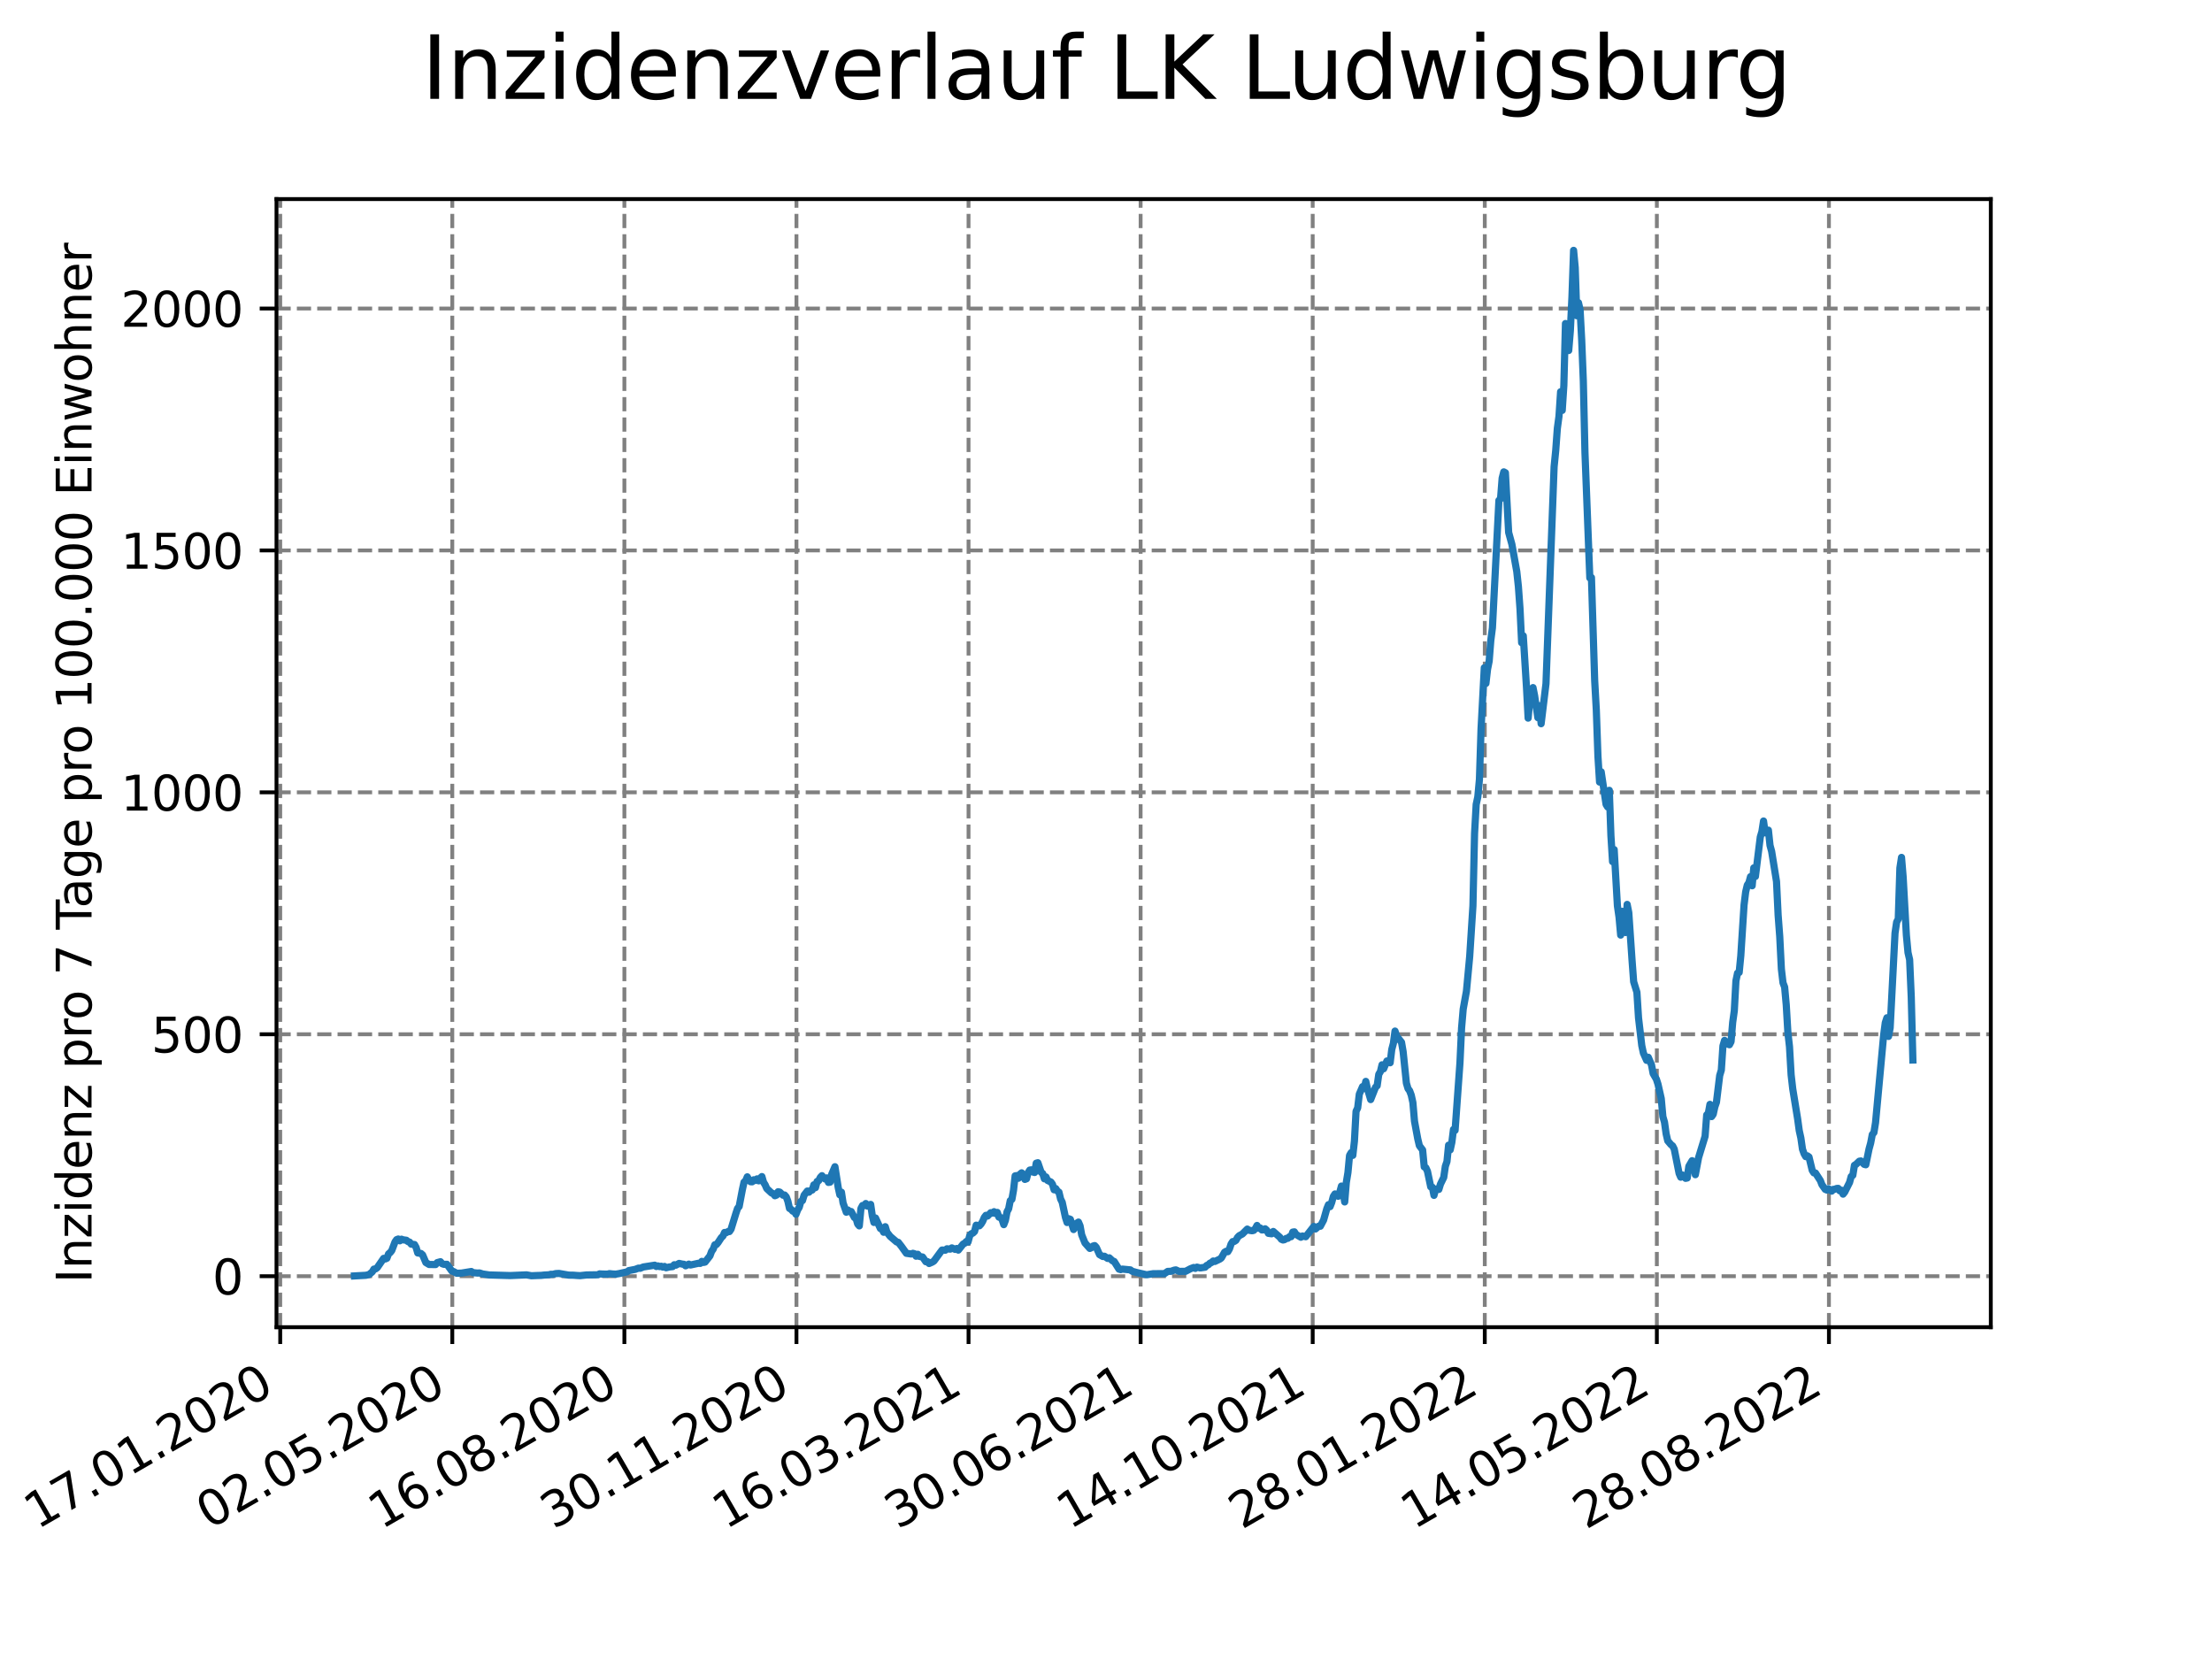 <?xml version="1.0" encoding="utf-8" standalone="no"?>
<!DOCTYPE svg PUBLIC "-//W3C//DTD SVG 1.1//EN"
  "http://www.w3.org/Graphics/SVG/1.1/DTD/svg11.dtd">
<svg xmlns:xlink="http://www.w3.org/1999/xlink" width="460.8pt" height="345.6pt" viewBox="0 0 460.8 345.6" xmlns="http://www.w3.org/2000/svg" version="1.1">
 <defs>
  <style type="text/css">*{stroke-linejoin: round; stroke-linecap: butt}</style>
 </defs>
 <g id="figure_1">
  <g id="patch_1">
   <path d="M 0 345.6 
L 460.8 345.6 
L 460.8 0 
L 0 0 
z
" style="fill: #ffffff"/>
  </g>
  <g id="axes_1">
   <g id="patch_2">
    <path d="M 57.6 276.48 
L 414.72 276.48 
L 414.72 41.472 
L 57.6 41.472 
z
" style="fill: #ffffff"/>
   </g>
   <g id="matplotlib.axis_1">
    <g id="xtick_1">
     <g id="line2d_1">
      <path d="M 58.375 276.48 
L 58.375 41.472 
" clip-path="url(#pb728b0888f)" style="fill: none; stroke-dasharray: 2.96,1.28; stroke-dashoffset: 0; stroke: #808080; stroke-width: 0.8"/>
     </g>
     <g id="line2d_2">
      <defs>
       <path id="mbcd8da54a2" d="M 0 0 
L 0 3.5 
" style="stroke: #000000; stroke-width: 0.8"/>
      </defs>
      <g>
       <use xlink:href="#mbcd8da54a2" x="58.375" y="276.48" style="stroke: #000000; stroke-width: 0.8"/>
      </g>
     </g>
     <g id="text_1">
      <!-- 17.01.2020 -->
      <g transform="translate(7.75 318.689) rotate(-30) scale(0.1 -0.1)">
       <defs>
        <path id="DejaVuSans-31" d="M 794 531 
L 1825 531 
L 1825 4091 
L 703 3866 
L 703 4441 
L 1819 4666 
L 2450 4666 
L 2450 531 
L 3481 531 
L 3481 0 
L 794 0 
L 794 531 
z
" transform="scale(0.016)"/>
        <path id="DejaVuSans-37" d="M 525 4666 
L 3525 4666 
L 3525 4397 
L 1831 0 
L 1172 0 
L 2766 4134 
L 525 4134 
L 525 4666 
z
" transform="scale(0.016)"/>
        <path id="DejaVuSans-2e" d="M 684 794 
L 1344 794 
L 1344 0 
L 684 0 
L 684 794 
z
" transform="scale(0.016)"/>
        <path id="DejaVuSans-30" d="M 2034 4250 
Q 1547 4250 1301 3770 
Q 1056 3291 1056 2328 
Q 1056 1369 1301 889 
Q 1547 409 2034 409 
Q 2525 409 2770 889 
Q 3016 1369 3016 2328 
Q 3016 3291 2770 3770 
Q 2525 4250 2034 4250 
z
M 2034 4750 
Q 2819 4750 3233 4129 
Q 3647 3509 3647 2328 
Q 3647 1150 3233 529 
Q 2819 -91 2034 -91 
Q 1250 -91 836 529 
Q 422 1150 422 2328 
Q 422 3509 836 4129 
Q 1250 4750 2034 4750 
z
" transform="scale(0.016)"/>
        <path id="DejaVuSans-32" d="M 1228 531 
L 3431 531 
L 3431 0 
L 469 0 
L 469 531 
Q 828 903 1448 1529 
Q 2069 2156 2228 2338 
Q 2531 2678 2651 2914 
Q 2772 3150 2772 3378 
Q 2772 3750 2511 3984 
Q 2250 4219 1831 4219 
Q 1534 4219 1204 4116 
Q 875 4013 500 3803 
L 500 4441 
Q 881 4594 1212 4672 
Q 1544 4750 1819 4750 
Q 2544 4750 2975 4387 
Q 3406 4025 3406 3419 
Q 3406 3131 3298 2873 
Q 3191 2616 2906 2266 
Q 2828 2175 2409 1742 
Q 1991 1309 1228 531 
z
" transform="scale(0.016)"/>
       </defs>
       <use xlink:href="#DejaVuSans-31"/>
       <use xlink:href="#DejaVuSans-37" x="63.623"/>
       <use xlink:href="#DejaVuSans-2e" x="127.246"/>
       <use xlink:href="#DejaVuSans-30" x="159.033"/>
       <use xlink:href="#DejaVuSans-31" x="222.656"/>
       <use xlink:href="#DejaVuSans-2e" x="286.279"/>
       <use xlink:href="#DejaVuSans-32" x="318.066"/>
       <use xlink:href="#DejaVuSans-30" x="381.689"/>
       <use xlink:href="#DejaVuSans-32" x="445.312"/>
       <use xlink:href="#DejaVuSans-30" x="508.936"/>
      </g>
     </g>
    </g>
    <g id="xtick_2">
     <g id="line2d_3">
      <path d="M 94.222 276.48 
L 94.222 41.472 
" clip-path="url(#pb728b0888f)" style="fill: none; stroke-dasharray: 2.96,1.28; stroke-dashoffset: 0; stroke: #808080; stroke-width: 0.8"/>
     </g>
     <g id="line2d_4">
      <g>
       <use xlink:href="#mbcd8da54a2" x="94.222" y="276.48" style="stroke: #000000; stroke-width: 0.8"/>
      </g>
     </g>
     <g id="text_2">
      <!-- 02.05.2020 -->
      <g transform="translate(43.597 318.689) rotate(-30) scale(0.1 -0.1)">
       <defs>
        <path id="DejaVuSans-35" d="M 691 4666 
L 3169 4666 
L 3169 4134 
L 1269 4134 
L 1269 2991 
Q 1406 3038 1543 3061 
Q 1681 3084 1819 3084 
Q 2600 3084 3056 2656 
Q 3513 2228 3513 1497 
Q 3513 744 3044 326 
Q 2575 -91 1722 -91 
Q 1428 -91 1123 -41 
Q 819 9 494 109 
L 494 744 
Q 775 591 1075 516 
Q 1375 441 1709 441 
Q 2250 441 2565 725 
Q 2881 1009 2881 1497 
Q 2881 1984 2565 2268 
Q 2250 2553 1709 2553 
Q 1456 2553 1204 2497 
Q 953 2441 691 2322 
L 691 4666 
z
" transform="scale(0.016)"/>
       </defs>
       <use xlink:href="#DejaVuSans-30"/>
       <use xlink:href="#DejaVuSans-32" x="63.623"/>
       <use xlink:href="#DejaVuSans-2e" x="127.246"/>
       <use xlink:href="#DejaVuSans-30" x="159.033"/>
       <use xlink:href="#DejaVuSans-35" x="222.656"/>
       <use xlink:href="#DejaVuSans-2e" x="286.279"/>
       <use xlink:href="#DejaVuSans-32" x="318.066"/>
       <use xlink:href="#DejaVuSans-30" x="381.689"/>
       <use xlink:href="#DejaVuSans-32" x="445.312"/>
       <use xlink:href="#DejaVuSans-30" x="508.936"/>
      </g>
     </g>
    </g>
    <g id="xtick_3">
     <g id="line2d_5">
      <path d="M 130.07 276.48 
L 130.07 41.472 
" clip-path="url(#pb728b0888f)" style="fill: none; stroke-dasharray: 2.96,1.28; stroke-dashoffset: 0; stroke: #808080; stroke-width: 0.8"/>
     </g>
     <g id="line2d_6">
      <g>
       <use xlink:href="#mbcd8da54a2" x="130.07" y="276.48" style="stroke: #000000; stroke-width: 0.8"/>
      </g>
     </g>
     <g id="text_3">
      <!-- 16.08.2020 -->
      <g transform="translate(79.444 318.689) rotate(-30) scale(0.1 -0.1)">
       <defs>
        <path id="DejaVuSans-36" d="M 2113 2584 
Q 1688 2584 1439 2293 
Q 1191 2003 1191 1497 
Q 1191 994 1439 701 
Q 1688 409 2113 409 
Q 2538 409 2786 701 
Q 3034 994 3034 1497 
Q 3034 2003 2786 2293 
Q 2538 2584 2113 2584 
z
M 3366 4563 
L 3366 3988 
Q 3128 4100 2886 4159 
Q 2644 4219 2406 4219 
Q 1781 4219 1451 3797 
Q 1122 3375 1075 2522 
Q 1259 2794 1537 2939 
Q 1816 3084 2150 3084 
Q 2853 3084 3261 2657 
Q 3669 2231 3669 1497 
Q 3669 778 3244 343 
Q 2819 -91 2113 -91 
Q 1303 -91 875 529 
Q 447 1150 447 2328 
Q 447 3434 972 4092 
Q 1497 4750 2381 4750 
Q 2619 4750 2861 4703 
Q 3103 4656 3366 4563 
z
" transform="scale(0.016)"/>
        <path id="DejaVuSans-38" d="M 2034 2216 
Q 1584 2216 1326 1975 
Q 1069 1734 1069 1313 
Q 1069 891 1326 650 
Q 1584 409 2034 409 
Q 2484 409 2743 651 
Q 3003 894 3003 1313 
Q 3003 1734 2745 1975 
Q 2488 2216 2034 2216 
z
M 1403 2484 
Q 997 2584 770 2862 
Q 544 3141 544 3541 
Q 544 4100 942 4425 
Q 1341 4750 2034 4750 
Q 2731 4750 3128 4425 
Q 3525 4100 3525 3541 
Q 3525 3141 3298 2862 
Q 3072 2584 2669 2484 
Q 3125 2378 3379 2068 
Q 3634 1759 3634 1313 
Q 3634 634 3220 271 
Q 2806 -91 2034 -91 
Q 1263 -91 848 271 
Q 434 634 434 1313 
Q 434 1759 690 2068 
Q 947 2378 1403 2484 
z
M 1172 3481 
Q 1172 3119 1398 2916 
Q 1625 2713 2034 2713 
Q 2441 2713 2670 2916 
Q 2900 3119 2900 3481 
Q 2900 3844 2670 4047 
Q 2441 4250 2034 4250 
Q 1625 4250 1398 4047 
Q 1172 3844 1172 3481 
z
" transform="scale(0.016)"/>
       </defs>
       <use xlink:href="#DejaVuSans-31"/>
       <use xlink:href="#DejaVuSans-36" x="63.623"/>
       <use xlink:href="#DejaVuSans-2e" x="127.246"/>
       <use xlink:href="#DejaVuSans-30" x="159.033"/>
       <use xlink:href="#DejaVuSans-38" x="222.656"/>
       <use xlink:href="#DejaVuSans-2e" x="286.279"/>
       <use xlink:href="#DejaVuSans-32" x="318.066"/>
       <use xlink:href="#DejaVuSans-30" x="381.689"/>
       <use xlink:href="#DejaVuSans-32" x="445.312"/>
       <use xlink:href="#DejaVuSans-30" x="508.936"/>
      </g>
     </g>
    </g>
    <g id="xtick_4">
     <g id="line2d_7">
      <path d="M 165.917 276.48 
L 165.917 41.472 
" clip-path="url(#pb728b0888f)" style="fill: none; stroke-dasharray: 2.96,1.28; stroke-dashoffset: 0; stroke: #808080; stroke-width: 0.8"/>
     </g>
     <g id="line2d_8">
      <g>
       <use xlink:href="#mbcd8da54a2" x="165.917" y="276.48" style="stroke: #000000; stroke-width: 0.8"/>
      </g>
     </g>
     <g id="text_4">
      <!-- 30.11.2020 -->
      <g transform="translate(115.292 318.689) rotate(-30) scale(0.1 -0.1)">
       <defs>
        <path id="DejaVuSans-33" d="M 2597 2516 
Q 3050 2419 3304 2112 
Q 3559 1806 3559 1356 
Q 3559 666 3084 287 
Q 2609 -91 1734 -91 
Q 1441 -91 1130 -33 
Q 819 25 488 141 
L 488 750 
Q 750 597 1062 519 
Q 1375 441 1716 441 
Q 2309 441 2620 675 
Q 2931 909 2931 1356 
Q 2931 1769 2642 2001 
Q 2353 2234 1838 2234 
L 1294 2234 
L 1294 2753 
L 1863 2753 
Q 2328 2753 2575 2939 
Q 2822 3125 2822 3475 
Q 2822 3834 2567 4026 
Q 2313 4219 1838 4219 
Q 1578 4219 1281 4162 
Q 984 4106 628 3988 
L 628 4550 
Q 988 4650 1302 4700 
Q 1616 4750 1894 4750 
Q 2613 4750 3031 4423 
Q 3450 4097 3450 3541 
Q 3450 3153 3228 2886 
Q 3006 2619 2597 2516 
z
" transform="scale(0.016)"/>
       </defs>
       <use xlink:href="#DejaVuSans-33"/>
       <use xlink:href="#DejaVuSans-30" x="63.623"/>
       <use xlink:href="#DejaVuSans-2e" x="127.246"/>
       <use xlink:href="#DejaVuSans-31" x="159.033"/>
       <use xlink:href="#DejaVuSans-31" x="222.656"/>
       <use xlink:href="#DejaVuSans-2e" x="286.279"/>
       <use xlink:href="#DejaVuSans-32" x="318.066"/>
       <use xlink:href="#DejaVuSans-30" x="381.689"/>
       <use xlink:href="#DejaVuSans-32" x="445.312"/>
       <use xlink:href="#DejaVuSans-30" x="508.936"/>
      </g>
     </g>
    </g>
    <g id="xtick_5">
     <g id="line2d_9">
      <path d="M 201.764 276.48 
L 201.764 41.472 
" clip-path="url(#pb728b0888f)" style="fill: none; stroke-dasharray: 2.96,1.28; stroke-dashoffset: 0; stroke: #808080; stroke-width: 0.8"/>
     </g>
     <g id="line2d_10">
      <g>
       <use xlink:href="#mbcd8da54a2" x="201.764" y="276.48" style="stroke: #000000; stroke-width: 0.8"/>
      </g>
     </g>
     <g id="text_5">
      <!-- 16.03.2021 -->
      <g transform="translate(151.139 318.689) rotate(-30) scale(0.1 -0.1)">
       <use xlink:href="#DejaVuSans-31"/>
       <use xlink:href="#DejaVuSans-36" x="63.623"/>
       <use xlink:href="#DejaVuSans-2e" x="127.246"/>
       <use xlink:href="#DejaVuSans-30" x="159.033"/>
       <use xlink:href="#DejaVuSans-33" x="222.656"/>
       <use xlink:href="#DejaVuSans-2e" x="286.279"/>
       <use xlink:href="#DejaVuSans-32" x="318.066"/>
       <use xlink:href="#DejaVuSans-30" x="381.689"/>
       <use xlink:href="#DejaVuSans-32" x="445.312"/>
       <use xlink:href="#DejaVuSans-31" x="508.936"/>
      </g>
     </g>
    </g>
    <g id="xtick_6">
     <g id="line2d_11">
      <path d="M 237.611 276.48 
L 237.611 41.472 
" clip-path="url(#pb728b0888f)" style="fill: none; stroke-dasharray: 2.96,1.28; stroke-dashoffset: 0; stroke: #808080; stroke-width: 0.8"/>
     </g>
     <g id="line2d_12">
      <g>
       <use xlink:href="#mbcd8da54a2" x="237.611" y="276.48" style="stroke: #000000; stroke-width: 0.8"/>
      </g>
     </g>
     <g id="text_6">
      <!-- 30.06.2021 -->
      <g transform="translate(186.986 318.689) rotate(-30) scale(0.1 -0.1)">
       <use xlink:href="#DejaVuSans-33"/>
       <use xlink:href="#DejaVuSans-30" x="63.623"/>
       <use xlink:href="#DejaVuSans-2e" x="127.246"/>
       <use xlink:href="#DejaVuSans-30" x="159.033"/>
       <use xlink:href="#DejaVuSans-36" x="222.656"/>
       <use xlink:href="#DejaVuSans-2e" x="286.279"/>
       <use xlink:href="#DejaVuSans-32" x="318.066"/>
       <use xlink:href="#DejaVuSans-30" x="381.689"/>
       <use xlink:href="#DejaVuSans-32" x="445.312"/>
       <use xlink:href="#DejaVuSans-31" x="508.936"/>
      </g>
     </g>
    </g>
    <g id="xtick_7">
     <g id="line2d_13">
      <path d="M 273.459 276.48 
L 273.459 41.472 
" clip-path="url(#pb728b0888f)" style="fill: none; stroke-dasharray: 2.96,1.28; stroke-dashoffset: 0; stroke: #808080; stroke-width: 0.8"/>
     </g>
     <g id="line2d_14">
      <g>
       <use xlink:href="#mbcd8da54a2" x="273.459" y="276.48" style="stroke: #000000; stroke-width: 0.8"/>
      </g>
     </g>
     <g id="text_7">
      <!-- 14.10.2021 -->
      <g transform="translate(222.833 318.689) rotate(-30) scale(0.1 -0.1)">
       <defs>
        <path id="DejaVuSans-34" d="M 2419 4116 
L 825 1625 
L 2419 1625 
L 2419 4116 
z
M 2253 4666 
L 3047 4666 
L 3047 1625 
L 3713 1625 
L 3713 1100 
L 3047 1100 
L 3047 0 
L 2419 0 
L 2419 1100 
L 313 1100 
L 313 1709 
L 2253 4666 
z
" transform="scale(0.016)"/>
       </defs>
       <use xlink:href="#DejaVuSans-31"/>
       <use xlink:href="#DejaVuSans-34" x="63.623"/>
       <use xlink:href="#DejaVuSans-2e" x="127.246"/>
       <use xlink:href="#DejaVuSans-31" x="159.033"/>
       <use xlink:href="#DejaVuSans-30" x="222.656"/>
       <use xlink:href="#DejaVuSans-2e" x="286.279"/>
       <use xlink:href="#DejaVuSans-32" x="318.066"/>
       <use xlink:href="#DejaVuSans-30" x="381.689"/>
       <use xlink:href="#DejaVuSans-32" x="445.312"/>
       <use xlink:href="#DejaVuSans-31" x="508.936"/>
      </g>
     </g>
    </g>
    <g id="xtick_8">
     <g id="line2d_15">
      <path d="M 309.306 276.48 
L 309.306 41.472 
" clip-path="url(#pb728b0888f)" style="fill: none; stroke-dasharray: 2.96,1.28; stroke-dashoffset: 0; stroke: #808080; stroke-width: 0.8"/>
     </g>
     <g id="line2d_16">
      <g>
       <use xlink:href="#mbcd8da54a2" x="309.306" y="276.48" style="stroke: #000000; stroke-width: 0.8"/>
      </g>
     </g>
     <g id="text_8">
      <!-- 28.01.2022 -->
      <g transform="translate(258.681 318.689) rotate(-30) scale(0.1 -0.1)">
       <use xlink:href="#DejaVuSans-32"/>
       <use xlink:href="#DejaVuSans-38" x="63.623"/>
       <use xlink:href="#DejaVuSans-2e" x="127.246"/>
       <use xlink:href="#DejaVuSans-30" x="159.033"/>
       <use xlink:href="#DejaVuSans-31" x="222.656"/>
       <use xlink:href="#DejaVuSans-2e" x="286.279"/>
       <use xlink:href="#DejaVuSans-32" x="318.066"/>
       <use xlink:href="#DejaVuSans-30" x="381.689"/>
       <use xlink:href="#DejaVuSans-32" x="445.312"/>
       <use xlink:href="#DejaVuSans-32" x="508.936"/>
      </g>
     </g>
    </g>
    <g id="xtick_9">
     <g id="line2d_17">
      <path d="M 345.153 276.48 
L 345.153 41.472 
" clip-path="url(#pb728b0888f)" style="fill: none; stroke-dasharray: 2.96,1.28; stroke-dashoffset: 0; stroke: #808080; stroke-width: 0.8"/>
     </g>
     <g id="line2d_18">
      <g>
       <use xlink:href="#mbcd8da54a2" x="345.153" y="276.48" style="stroke: #000000; stroke-width: 0.8"/>
      </g>
     </g>
     <g id="text_9">
      <!-- 14.05.2022 -->
      <g transform="translate(294.528 318.689) rotate(-30) scale(0.1 -0.1)">
       <use xlink:href="#DejaVuSans-31"/>
       <use xlink:href="#DejaVuSans-34" x="63.623"/>
       <use xlink:href="#DejaVuSans-2e" x="127.246"/>
       <use xlink:href="#DejaVuSans-30" x="159.033"/>
       <use xlink:href="#DejaVuSans-35" x="222.656"/>
       <use xlink:href="#DejaVuSans-2e" x="286.279"/>
       <use xlink:href="#DejaVuSans-32" x="318.066"/>
       <use xlink:href="#DejaVuSans-30" x="381.689"/>
       <use xlink:href="#DejaVuSans-32" x="445.312"/>
       <use xlink:href="#DejaVuSans-32" x="508.936"/>
      </g>
     </g>
    </g>
    <g id="xtick_10">
     <g id="line2d_19">
      <path d="M 381 276.48 
L 381 41.472 
" clip-path="url(#pb728b0888f)" style="fill: none; stroke-dasharray: 2.96,1.28; stroke-dashoffset: 0; stroke: #808080; stroke-width: 0.8"/>
     </g>
     <g id="line2d_20">
      <g>
       <use xlink:href="#mbcd8da54a2" x="381" y="276.48" style="stroke: #000000; stroke-width: 0.8"/>
      </g>
     </g>
     <g id="text_10">
      <!-- 28.08.2022 -->
      <g transform="translate(330.375 318.689) rotate(-30) scale(0.1 -0.1)">
       <use xlink:href="#DejaVuSans-32"/>
       <use xlink:href="#DejaVuSans-38" x="63.623"/>
       <use xlink:href="#DejaVuSans-2e" x="127.246"/>
       <use xlink:href="#DejaVuSans-30" x="159.033"/>
       <use xlink:href="#DejaVuSans-38" x="222.656"/>
       <use xlink:href="#DejaVuSans-2e" x="286.279"/>
       <use xlink:href="#DejaVuSans-32" x="318.066"/>
       <use xlink:href="#DejaVuSans-30" x="381.689"/>
       <use xlink:href="#DejaVuSans-32" x="445.312"/>
       <use xlink:href="#DejaVuSans-32" x="508.936"/>
      </g>
     </g>
    </g>
   </g>
   <g id="matplotlib.axis_2">
    <g id="ytick_1">
     <g id="line2d_21">
      <path d="M 57.6 265.853 
L 414.72 265.853 
" clip-path="url(#pb728b0888f)" style="fill: none; stroke-dasharray: 2.96,1.28; stroke-dashoffset: 0; stroke: #808080; stroke-width: 0.8"/>
     </g>
     <g id="line2d_22">
      <defs>
       <path id="m6d47d6816e" d="M 0 0 
L -3.5 0 
" style="stroke: #000000; stroke-width: 0.8"/>
      </defs>
      <g>
       <use xlink:href="#m6d47d6816e" x="57.6" y="265.853" style="stroke: #000000; stroke-width: 0.8"/>
      </g>
     </g>
     <g id="text_11">
      <!-- 0 -->
      <g transform="translate(44.237 269.652) scale(0.1 -0.1)">
       <use xlink:href="#DejaVuSans-30"/>
      </g>
     </g>
    </g>
    <g id="ytick_2">
     <g id="line2d_23">
      <path d="M 57.6 215.457 
L 414.72 215.457 
" clip-path="url(#pb728b0888f)" style="fill: none; stroke-dasharray: 2.96,1.28; stroke-dashoffset: 0; stroke: #808080; stroke-width: 0.8"/>
     </g>
     <g id="line2d_24">
      <g>
       <use xlink:href="#m6d47d6816e" x="57.6" y="215.457" style="stroke: #000000; stroke-width: 0.8"/>
      </g>
     </g>
     <g id="text_12">
      <!-- 500 -->
      <g transform="translate(31.512 219.256) scale(0.1 -0.1)">
       <use xlink:href="#DejaVuSans-35"/>
       <use xlink:href="#DejaVuSans-30" x="63.623"/>
       <use xlink:href="#DejaVuSans-30" x="127.246"/>
      </g>
     </g>
    </g>
    <g id="ytick_3">
     <g id="line2d_25">
      <path d="M 57.6 165.061 
L 414.72 165.061 
" clip-path="url(#pb728b0888f)" style="fill: none; stroke-dasharray: 2.96,1.28; stroke-dashoffset: 0; stroke: #808080; stroke-width: 0.8"/>
     </g>
     <g id="line2d_26">
      <g>
       <use xlink:href="#m6d47d6816e" x="57.6" y="165.061" style="stroke: #000000; stroke-width: 0.8"/>
      </g>
     </g>
     <g id="text_13">
      <!-- 1000 -->
      <g transform="translate(25.15 168.86) scale(0.1 -0.1)">
       <use xlink:href="#DejaVuSans-31"/>
       <use xlink:href="#DejaVuSans-30" x="63.623"/>
       <use xlink:href="#DejaVuSans-30" x="127.246"/>
       <use xlink:href="#DejaVuSans-30" x="190.869"/>
      </g>
     </g>
    </g>
    <g id="ytick_4">
     <g id="line2d_27">
      <path d="M 57.6 114.665 
L 414.72 114.665 
" clip-path="url(#pb728b0888f)" style="fill: none; stroke-dasharray: 2.96,1.28; stroke-dashoffset: 0; stroke: #808080; stroke-width: 0.8"/>
     </g>
     <g id="line2d_28">
      <g>
       <use xlink:href="#m6d47d6816e" x="57.6" y="114.665" style="stroke: #000000; stroke-width: 0.8"/>
      </g>
     </g>
     <g id="text_14">
      <!-- 1500 -->
      <g transform="translate(25.15 118.464) scale(0.1 -0.1)">
       <use xlink:href="#DejaVuSans-31"/>
       <use xlink:href="#DejaVuSans-35" x="63.623"/>
       <use xlink:href="#DejaVuSans-30" x="127.246"/>
       <use xlink:href="#DejaVuSans-30" x="190.869"/>
      </g>
     </g>
    </g>
    <g id="ytick_5">
     <g id="line2d_29">
      <path d="M 57.6 64.268 
L 414.72 64.268 
" clip-path="url(#pb728b0888f)" style="fill: none; stroke-dasharray: 2.96,1.28; stroke-dashoffset: 0; stroke: #808080; stroke-width: 0.8"/>
     </g>
     <g id="line2d_30">
      <g>
       <use xlink:href="#m6d47d6816e" x="57.6" y="64.268" style="stroke: #000000; stroke-width: 0.8"/>
      </g>
     </g>
     <g id="text_15">
      <!-- 2000 -->
      <g transform="translate(25.15 68.068) scale(0.1 -0.1)">
       <use xlink:href="#DejaVuSans-32"/>
       <use xlink:href="#DejaVuSans-30" x="63.623"/>
       <use xlink:href="#DejaVuSans-30" x="127.246"/>
       <use xlink:href="#DejaVuSans-30" x="190.869"/>
      </g>
     </g>
    </g>
    <g id="text_16">
     <!-- Inzidenz pro 7 Tage pro 100.000 Einwohner -->
     <g transform="translate(19.07 267.301) rotate(-90) scale(0.1 -0.1)">
      <defs>
       <path id="DejaVuSans-49" d="M 628 4666 
L 1259 4666 
L 1259 0 
L 628 0 
L 628 4666 
z
" transform="scale(0.016)"/>
       <path id="DejaVuSans-6e" d="M 3513 2113 
L 3513 0 
L 2938 0 
L 2938 2094 
Q 2938 2591 2744 2837 
Q 2550 3084 2163 3084 
Q 1697 3084 1428 2787 
Q 1159 2491 1159 1978 
L 1159 0 
L 581 0 
L 581 3500 
L 1159 3500 
L 1159 2956 
Q 1366 3272 1645 3428 
Q 1925 3584 2291 3584 
Q 2894 3584 3203 3211 
Q 3513 2838 3513 2113 
z
" transform="scale(0.016)"/>
       <path id="DejaVuSans-7a" d="M 353 3500 
L 3084 3500 
L 3084 2975 
L 922 459 
L 3084 459 
L 3084 0 
L 275 0 
L 275 525 
L 2438 3041 
L 353 3041 
L 353 3500 
z
" transform="scale(0.016)"/>
       <path id="DejaVuSans-69" d="M 603 3500 
L 1178 3500 
L 1178 0 
L 603 0 
L 603 3500 
z
M 603 4863 
L 1178 4863 
L 1178 4134 
L 603 4134 
L 603 4863 
z
" transform="scale(0.016)"/>
       <path id="DejaVuSans-64" d="M 2906 2969 
L 2906 4863 
L 3481 4863 
L 3481 0 
L 2906 0 
L 2906 525 
Q 2725 213 2448 61 
Q 2172 -91 1784 -91 
Q 1150 -91 751 415 
Q 353 922 353 1747 
Q 353 2572 751 3078 
Q 1150 3584 1784 3584 
Q 2172 3584 2448 3432 
Q 2725 3281 2906 2969 
z
M 947 1747 
Q 947 1113 1208 752 
Q 1469 391 1925 391 
Q 2381 391 2643 752 
Q 2906 1113 2906 1747 
Q 2906 2381 2643 2742 
Q 2381 3103 1925 3103 
Q 1469 3103 1208 2742 
Q 947 2381 947 1747 
z
" transform="scale(0.016)"/>
       <path id="DejaVuSans-65" d="M 3597 1894 
L 3597 1613 
L 953 1613 
Q 991 1019 1311 708 
Q 1631 397 2203 397 
Q 2534 397 2845 478 
Q 3156 559 3463 722 
L 3463 178 
Q 3153 47 2828 -22 
Q 2503 -91 2169 -91 
Q 1331 -91 842 396 
Q 353 884 353 1716 
Q 353 2575 817 3079 
Q 1281 3584 2069 3584 
Q 2775 3584 3186 3129 
Q 3597 2675 3597 1894 
z
M 3022 2063 
Q 3016 2534 2758 2815 
Q 2500 3097 2075 3097 
Q 1594 3097 1305 2825 
Q 1016 2553 972 2059 
L 3022 2063 
z
" transform="scale(0.016)"/>
       <path id="DejaVuSans-20" transform="scale(0.016)"/>
       <path id="DejaVuSans-70" d="M 1159 525 
L 1159 -1331 
L 581 -1331 
L 581 3500 
L 1159 3500 
L 1159 2969 
Q 1341 3281 1617 3432 
Q 1894 3584 2278 3584 
Q 2916 3584 3314 3078 
Q 3713 2572 3713 1747 
Q 3713 922 3314 415 
Q 2916 -91 2278 -91 
Q 1894 -91 1617 61 
Q 1341 213 1159 525 
z
M 3116 1747 
Q 3116 2381 2855 2742 
Q 2594 3103 2138 3103 
Q 1681 3103 1420 2742 
Q 1159 2381 1159 1747 
Q 1159 1113 1420 752 
Q 1681 391 2138 391 
Q 2594 391 2855 752 
Q 3116 1113 3116 1747 
z
" transform="scale(0.016)"/>
       <path id="DejaVuSans-72" d="M 2631 2963 
Q 2534 3019 2420 3045 
Q 2306 3072 2169 3072 
Q 1681 3072 1420 2755 
Q 1159 2438 1159 1844 
L 1159 0 
L 581 0 
L 581 3500 
L 1159 3500 
L 1159 2956 
Q 1341 3275 1631 3429 
Q 1922 3584 2338 3584 
Q 2397 3584 2469 3576 
Q 2541 3569 2628 3553 
L 2631 2963 
z
" transform="scale(0.016)"/>
       <path id="DejaVuSans-6f" d="M 1959 3097 
Q 1497 3097 1228 2736 
Q 959 2375 959 1747 
Q 959 1119 1226 758 
Q 1494 397 1959 397 
Q 2419 397 2687 759 
Q 2956 1122 2956 1747 
Q 2956 2369 2687 2733 
Q 2419 3097 1959 3097 
z
M 1959 3584 
Q 2709 3584 3137 3096 
Q 3566 2609 3566 1747 
Q 3566 888 3137 398 
Q 2709 -91 1959 -91 
Q 1206 -91 779 398 
Q 353 888 353 1747 
Q 353 2609 779 3096 
Q 1206 3584 1959 3584 
z
" transform="scale(0.016)"/>
       <path id="DejaVuSans-54" d="M -19 4666 
L 3928 4666 
L 3928 4134 
L 2272 4134 
L 2272 0 
L 1638 0 
L 1638 4134 
L -19 4134 
L -19 4666 
z
" transform="scale(0.016)"/>
       <path id="DejaVuSans-61" d="M 2194 1759 
Q 1497 1759 1228 1600 
Q 959 1441 959 1056 
Q 959 750 1161 570 
Q 1363 391 1709 391 
Q 2188 391 2477 730 
Q 2766 1069 2766 1631 
L 2766 1759 
L 2194 1759 
z
M 3341 1997 
L 3341 0 
L 2766 0 
L 2766 531 
Q 2569 213 2275 61 
Q 1981 -91 1556 -91 
Q 1019 -91 701 211 
Q 384 513 384 1019 
Q 384 1609 779 1909 
Q 1175 2209 1959 2209 
L 2766 2209 
L 2766 2266 
Q 2766 2663 2505 2880 
Q 2244 3097 1772 3097 
Q 1472 3097 1187 3025 
Q 903 2953 641 2809 
L 641 3341 
Q 956 3463 1253 3523 
Q 1550 3584 1831 3584 
Q 2591 3584 2966 3190 
Q 3341 2797 3341 1997 
z
" transform="scale(0.016)"/>
       <path id="DejaVuSans-67" d="M 2906 1791 
Q 2906 2416 2648 2759 
Q 2391 3103 1925 3103 
Q 1463 3103 1205 2759 
Q 947 2416 947 1791 
Q 947 1169 1205 825 
Q 1463 481 1925 481 
Q 2391 481 2648 825 
Q 2906 1169 2906 1791 
z
M 3481 434 
Q 3481 -459 3084 -895 
Q 2688 -1331 1869 -1331 
Q 1566 -1331 1297 -1286 
Q 1028 -1241 775 -1147 
L 775 -588 
Q 1028 -725 1275 -790 
Q 1522 -856 1778 -856 
Q 2344 -856 2625 -561 
Q 2906 -266 2906 331 
L 2906 616 
Q 2728 306 2450 153 
Q 2172 0 1784 0 
Q 1141 0 747 490 
Q 353 981 353 1791 
Q 353 2603 747 3093 
Q 1141 3584 1784 3584 
Q 2172 3584 2450 3431 
Q 2728 3278 2906 2969 
L 2906 3500 
L 3481 3500 
L 3481 434 
z
" transform="scale(0.016)"/>
       <path id="DejaVuSans-45" d="M 628 4666 
L 3578 4666 
L 3578 4134 
L 1259 4134 
L 1259 2753 
L 3481 2753 
L 3481 2222 
L 1259 2222 
L 1259 531 
L 3634 531 
L 3634 0 
L 628 0 
L 628 4666 
z
" transform="scale(0.016)"/>
       <path id="DejaVuSans-77" d="M 269 3500 
L 844 3500 
L 1563 769 
L 2278 3500 
L 2956 3500 
L 3675 769 
L 4391 3500 
L 4966 3500 
L 4050 0 
L 3372 0 
L 2619 2869 
L 1863 0 
L 1184 0 
L 269 3500 
z
" transform="scale(0.016)"/>
       <path id="DejaVuSans-68" d="M 3513 2113 
L 3513 0 
L 2938 0 
L 2938 2094 
Q 2938 2591 2744 2837 
Q 2550 3084 2163 3084 
Q 1697 3084 1428 2787 
Q 1159 2491 1159 1978 
L 1159 0 
L 581 0 
L 581 4863 
L 1159 4863 
L 1159 2956 
Q 1366 3272 1645 3428 
Q 1925 3584 2291 3584 
Q 2894 3584 3203 3211 
Q 3513 2838 3513 2113 
z
" transform="scale(0.016)"/>
      </defs>
      <use xlink:href="#DejaVuSans-49"/>
      <use xlink:href="#DejaVuSans-6e" x="29.492"/>
      <use xlink:href="#DejaVuSans-7a" x="92.871"/>
      <use xlink:href="#DejaVuSans-69" x="145.361"/>
      <use xlink:href="#DejaVuSans-64" x="173.145"/>
      <use xlink:href="#DejaVuSans-65" x="236.621"/>
      <use xlink:href="#DejaVuSans-6e" x="298.145"/>
      <use xlink:href="#DejaVuSans-7a" x="361.523"/>
      <use xlink:href="#DejaVuSans-20" x="414.014"/>
      <use xlink:href="#DejaVuSans-70" x="445.801"/>
      <use xlink:href="#DejaVuSans-72" x="509.277"/>
      <use xlink:href="#DejaVuSans-6f" x="548.141"/>
      <use xlink:href="#DejaVuSans-20" x="609.322"/>
      <use xlink:href="#DejaVuSans-37" x="641.109"/>
      <use xlink:href="#DejaVuSans-20" x="704.732"/>
      <use xlink:href="#DejaVuSans-54" x="736.52"/>
      <use xlink:href="#DejaVuSans-61" x="781.104"/>
      <use xlink:href="#DejaVuSans-67" x="842.383"/>
      <use xlink:href="#DejaVuSans-65" x="905.859"/>
      <use xlink:href="#DejaVuSans-20" x="967.383"/>
      <use xlink:href="#DejaVuSans-70" x="999.17"/>
      <use xlink:href="#DejaVuSans-72" x="1062.646"/>
      <use xlink:href="#DejaVuSans-6f" x="1101.51"/>
      <use xlink:href="#DejaVuSans-20" x="1162.691"/>
      <use xlink:href="#DejaVuSans-31" x="1194.479"/>
      <use xlink:href="#DejaVuSans-30" x="1258.102"/>
      <use xlink:href="#DejaVuSans-30" x="1321.725"/>
      <use xlink:href="#DejaVuSans-2e" x="1385.348"/>
      <use xlink:href="#DejaVuSans-30" x="1417.135"/>
      <use xlink:href="#DejaVuSans-30" x="1480.758"/>
      <use xlink:href="#DejaVuSans-30" x="1544.381"/>
      <use xlink:href="#DejaVuSans-20" x="1608.004"/>
      <use xlink:href="#DejaVuSans-45" x="1639.791"/>
      <use xlink:href="#DejaVuSans-69" x="1702.975"/>
      <use xlink:href="#DejaVuSans-6e" x="1730.758"/>
      <use xlink:href="#DejaVuSans-77" x="1794.137"/>
      <use xlink:href="#DejaVuSans-6f" x="1875.924"/>
      <use xlink:href="#DejaVuSans-68" x="1937.105"/>
      <use xlink:href="#DejaVuSans-6e" x="2000.484"/>
      <use xlink:href="#DejaVuSans-65" x="2063.863"/>
      <use xlink:href="#DejaVuSans-72" x="2125.387"/>
     </g>
    </g>
   </g>
   <g id="line2d_31">
    <path d="M 73.833 265.798 
L 75.185 265.724 
L 76.2 265.668 
L 76.876 265.521 
L 77.553 264.948 
L 77.891 264.375 
L 78.229 264.338 
L 78.567 264.098 
L 79.92 262.139 
L 80.258 262.268 
L 80.596 262.12 
L 80.935 261.215 
L 81.273 260.938 
L 81.611 260.513 
L 82.287 258.72 
L 82.625 258.24 
L 82.964 258.11 
L 83.302 258.48 
L 83.64 258.147 
L 83.978 258.277 
L 84.655 258.369 
L 84.993 258.646 
L 85.331 258.757 
L 85.669 259.182 
L 86.345 259.256 
L 86.684 259.866 
L 87.022 261.012 
L 87.698 261.122 
L 88.036 261.418 
L 88.713 263.007 
L 89.389 263.414 
L 90.742 263.432 
L 91.08 263.026 
L 91.756 262.841 
L 92.095 263.248 
L 92.433 263.377 
L 93.109 263.377 
L 94.124 264.781 
L 94.462 264.874 
L 95.138 265.243 
L 96.153 265.206 
L 98.182 264.874 
L 98.52 265.114 
L 99.535 265.206 
L 99.873 265.17 
L 100.549 265.391 
L 101.902 265.595 
L 106.298 265.724 
L 109.68 265.576 
L 110.695 265.761 
L 112.047 265.705 
L 112.724 265.687 
L 113.4 265.613 
L 114.415 265.558 
L 114.753 265.447 
L 115.091 265.484 
L 115.767 265.317 
L 116.444 265.28 
L 118.473 265.632 
L 119.487 265.65 
L 120.164 265.705 
L 120.84 265.742 
L 122.193 265.595 
L 124.56 265.558 
L 124.898 265.373 
L 125.575 265.41 
L 126.589 265.428 
L 126.927 265.317 
L 127.604 265.391 
L 128.28 265.428 
L 128.956 265.317 
L 130.647 264.948 
L 130.985 264.689 
L 132.338 264.43 
L 133.015 264.172 
L 133.353 264.209 
L 134.029 263.931 
L 136.396 263.562 
L 136.735 263.839 
L 137.073 263.71 
L 137.411 263.857 
L 137.749 263.784 
L 138.087 263.968 
L 138.425 263.82 
L 138.764 264.098 
L 139.44 263.931 
L 140.116 263.857 
L 140.455 263.469 
L 140.793 263.562 
L 141.469 263.192 
L 142.145 263.34 
L 142.484 263.377 
L 142.822 263.691 
L 143.498 263.34 
L 143.836 263.525 
L 145.527 263.155 
L 145.865 263.192 
L 146.204 262.767 
L 146.542 262.989 
L 146.88 262.915 
L 147.895 261.621 
L 148.233 260.697 
L 148.571 260.217 
L 148.909 259.311 
L 149.247 259.256 
L 149.585 258.849 
L 150.262 257.815 
L 150.6 257.5 
L 150.938 256.743 
L 151.276 256.798 
L 151.615 256.576 
L 151.953 256.558 
L 152.291 256.059 
L 153.305 252.751 
L 153.644 251.735 
L 153.982 251.328 
L 154.658 247.78 
L 154.996 246.265 
L 155.335 245.969 
L 155.673 245.156 
L 156.011 245.784 
L 156.349 246.172 
L 156.687 246.191 
L 157.025 245.766 
L 157.364 245.914 
L 157.702 245.581 
L 158.04 245.988 
L 158.378 245.415 
L 158.716 245.101 
L 159.055 246.283 
L 159.393 246.819 
L 159.731 247.595 
L 160.745 248.538 
L 161.084 248.649 
L 161.422 249.092 
L 161.76 248.963 
L 162.098 248.261 
L 162.436 248.335 
L 163.113 248.981 
L 163.451 248.944 
L 163.789 249.332 
L 164.127 250.238 
L 164.465 251.735 
L 164.804 251.92 
L 165.142 252.308 
L 165.48 252.363 
L 165.818 252.954 
L 166.156 252.067 
L 166.495 251.495 
L 166.833 250.275 
L 167.171 250.109 
L 167.509 248.981 
L 168.185 248.113 
L 168.524 248.353 
L 168.862 248.002 
L 169.2 247.909 
L 169.538 246.819 
L 169.876 247.411 
L 170.215 246.117 
L 170.553 245.951 
L 170.891 245.267 
L 171.229 244.916 
L 171.567 245.359 
L 171.905 245.618 
L 172.244 245.378 
L 172.582 246.32 
L 172.92 246.265 
L 173.258 244.62 
L 173.935 243.049 
L 174.611 247.374 
L 174.949 248.907 
L 175.287 248.353 
L 175.625 250.589 
L 176.302 252.529 
L 176.64 252.067 
L 176.978 252.419 
L 177.316 252.382 
L 177.993 253.638 
L 178.331 253.805 
L 178.669 254.987 
L 179.007 255.375 
L 179.345 251.753 
L 179.684 251.125 
L 180.022 251.162 
L 180.36 250.718 
L 180.698 251.254 
L 181.375 250.903 
L 181.713 253.25 
L 182.051 254.655 
L 182.389 253.731 
L 183.404 255.93 
L 183.742 256.041 
L 184.08 256.706 
L 184.418 255.542 
L 184.756 256.687 
L 185.433 257.556 
L 186.785 258.72 
L 187.124 258.794 
L 187.8 259.663 
L 188.815 261.085 
L 189.829 261.233 
L 190.167 261.085 
L 190.505 261.178 
L 190.844 261.695 
L 191.182 261.289 
L 191.52 261.732 
L 192.196 261.862 
L 192.873 262.841 
L 193.211 262.823 
L 193.549 263.211 
L 194.225 262.915 
L 194.564 262.693 
L 195.916 260.845 
L 196.255 260.402 
L 196.931 260.439 
L 197.269 260.143 
L 197.945 260.217 
L 198.284 259.958 
L 198.96 260.272 
L 199.298 260.088 
L 199.636 260.42 
L 200.651 259.145 
L 200.989 258.979 
L 201.327 258.609 
L 201.665 258.72 
L 202.004 257.445 
L 202.342 257.02 
L 202.68 256.872 
L 203.018 256.539 
L 203.356 255.227 
L 204.033 255.357 
L 204.371 254.987 
L 204.709 254.433 
L 205.047 253.62 
L 205.385 253.176 
L 205.724 253.324 
L 206.4 252.622 
L 206.738 252.714 
L 207.076 252.419 
L 207.415 252.807 
L 207.753 252.566 
L 208.091 253.546 
L 208.429 253.62 
L 208.767 254.082 
L 209.105 255.117 
L 209.444 254.23 
L 209.782 252.437 
L 210.12 251.809 
L 210.458 250.109 
L 210.796 249.85 
L 211.135 247.946 
L 211.473 244.953 
L 211.811 244.897 
L 212.149 245.452 
L 212.487 244.602 
L 212.825 244.324 
L 213.164 244.731 
L 213.502 245.692 
L 213.84 245.563 
L 214.178 244.287 
L 214.516 243.752 
L 214.855 243.696 
L 215.193 244.158 
L 215.531 244.251 
L 215.869 242.31 
L 216.207 242.218 
L 216.884 244.195 
L 217.222 244.472 
L 217.56 245.563 
L 217.898 245.174 
L 218.236 245.914 
L 218.913 246.228 
L 219.251 246.69 
L 219.589 247.854 
L 219.927 247.595 
L 220.265 248.113 
L 220.604 248.353 
L 220.942 249.776 
L 221.28 250.46 
L 221.956 253.62 
L 222.295 254.673 
L 222.633 253.878 
L 222.971 254.008 
L 223.647 256.133 
L 224.324 254.802 
L 224.662 254.581 
L 225 255.375 
L 225.338 257.242 
L 226.015 258.923 
L 227.029 260.069 
L 227.367 259.921 
L 227.705 259.57 
L 228.044 259.478 
L 228.382 259.847 
L 229.058 261.363 
L 229.735 261.751 
L 230.073 261.695 
L 230.749 262.157 
L 231.087 262.028 
L 231.764 262.656 
L 232.102 262.786 
L 233.116 264.393 
L 233.455 264.486 
L 233.793 264.375 
L 235.484 264.541 
L 235.822 264.818 
L 236.836 265.096 
L 238.865 265.558 
L 240.218 265.336 
L 242.585 265.317 
L 243.262 264.855 
L 243.938 264.837 
L 244.615 264.597 
L 244.953 264.541 
L 245.629 264.855 
L 246.982 264.837 
L 247.996 264.301 
L 248.673 264.042 
L 249.011 264.227 
L 249.349 263.968 
L 250.025 264.135 
L 251.04 263.987 
L 251.378 263.617 
L 251.716 263.488 
L 252.055 263.137 
L 252.393 263.007 
L 252.731 262.693 
L 253.069 262.786 
L 254.084 262.305 
L 254.422 262.065 
L 255.098 260.864 
L 255.436 260.66 
L 255.775 260.753 
L 256.113 260.18 
L 256.451 259.164 
L 256.789 258.646 
L 257.127 258.609 
L 257.465 258.387 
L 257.804 257.778 
L 258.142 257.427 
L 258.818 257.057 
L 259.833 256.041 
L 260.171 256.281 
L 260.847 256.392 
L 261.185 256.299 
L 261.524 255.911 
L 261.862 255.283 
L 262.2 255.874 
L 262.538 255.819 
L 262.876 256.225 
L 263.215 256.207 
L 263.553 255.985 
L 263.891 256.281 
L 264.229 256.928 
L 264.905 257.02 
L 265.244 256.539 
L 266.596 257.722 
L 266.935 258.166 
L 267.273 258.314 
L 267.611 258.24 
L 267.949 257.981 
L 268.287 257.962 
L 268.625 257.63 
L 268.964 257.63 
L 269.302 256.669 
L 269.64 256.613 
L 269.978 257.149 
L 270.993 257.741 
L 271.331 257.482 
L 272.007 257.63 
L 273.36 255.911 
L 273.698 255.486 
L 274.036 256.022 
L 274.713 255.431 
L 275.051 255.449 
L 275.727 254.174 
L 276.404 251.79 
L 276.742 250.959 
L 277.08 251.365 
L 277.418 250.497 
L 277.756 249.24 
L 278.095 248.723 
L 278.433 248.833 
L 278.771 249.203 
L 279.109 248.316 
L 279.447 247.078 
L 279.785 248.242 
L 280.124 250.386 
L 280.462 246.32 
L 280.8 244.269 
L 281.138 240.684 
L 281.476 240.111 
L 281.815 240.684 
L 282.153 237.709 
L 282.491 231.5 
L 282.829 230.797 
L 283.167 227.933 
L 283.844 226.362 
L 284.182 226.75 
L 284.52 225.272 
L 284.858 226.787 
L 285.535 229.06 
L 286.549 226.492 
L 286.887 226.177 
L 287.225 223.793 
L 287.564 223.239 
L 287.902 221.816 
L 288.24 222.648 
L 288.916 221.022 
L 289.255 221.317 
L 289.593 221.391 
L 289.931 218.619 
L 290.269 217.344 
L 290.607 214.794 
L 290.945 215.847 
L 291.96 217.122 
L 292.298 219.081 
L 292.975 225.623 
L 293.313 226.769 
L 293.651 227.231 
L 293.989 228.136 
L 294.327 229.67 
L 294.665 233.569 
L 295.342 237.228 
L 295.68 238.67 
L 296.356 239.557 
L 296.695 243.086 
L 297.033 243.271 
L 297.371 244.01 
L 298.047 247.244 
L 298.385 247.318 
L 298.724 249.018 
L 299.062 247.743 
L 299.4 247.688 
L 299.738 247.78 
L 300.076 246.671 
L 300.753 245.285 
L 301.091 242.957 
L 301.429 241.978 
L 301.767 238.559 
L 302.105 239.538 
L 302.444 237.986 
L 302.782 235.288 
L 303.12 235.473 
L 304.135 221.41 
L 304.473 214.147 
L 304.811 210.211 
L 305.487 206.478 
L 306.164 199.252 
L 306.84 188.682 
L 307.178 173.621 
L 307.516 167.578 
L 307.855 166.008 
L 308.193 162.349 
L 308.531 151.852 
L 309.207 139.101 
L 309.545 142.372 
L 309.884 139.415 
L 310.222 137.715 
L 310.56 133.428 
L 310.898 130.785 
L 312.251 104.248 
L 312.589 103.934 
L 312.927 99.61 
L 313.265 98.298 
L 313.604 98.483 
L 314.28 110.92 
L 314.956 113.396 
L 315.971 119.051 
L 316.309 122.192 
L 316.647 126.849 
L 316.985 133.89 
L 317.324 132.448 
L 318 143.259 
L 318.338 149.598 
L 318.676 145.994 
L 319.015 145.624 
L 319.353 143.241 
L 319.691 144.941 
L 320.367 149.505 
L 320.705 147.01 
L 321.044 150.762 
L 322.058 142.409 
L 323.749 97.226 
L 324.087 93.826 
L 324.425 89.224 
L 324.764 86.73 
L 325.102 81.611 
L 325.44 85.492 
L 325.778 80.299 
L 326.116 67.4 
L 326.455 67.862 
L 326.793 73.018 
L 327.131 68.915 
L 327.469 61.801 
L 327.807 52.154 
L 328.145 55.758 
L 328.484 65.774 
L 328.822 63.057 
L 329.16 64.517 
L 329.498 70.856 
L 329.836 79.393 
L 330.175 94.232 
L 331.189 120.4 
L 331.527 120.307 
L 332.204 141.836 
L 332.542 147.916 
L 332.88 157.544 
L 333.218 162.921 
L 333.556 160.778 
L 334.571 167.578 
L 334.909 168.114 
L 335.247 164.64 
L 335.585 174.083 
L 335.924 179.498 
L 336.262 176.984 
L 336.938 188.701 
L 337.276 191.047 
L 337.615 194.799 
L 337.953 189.846 
L 338.291 191.399 
L 338.629 194.263 
L 338.967 188.405 
L 339.305 190.124 
L 339.982 199.973 
L 340.32 204.519 
L 340.996 206.7 
L 341.335 212.04 
L 342.011 217.806 
L 342.349 219.377 
L 343.025 220.892 
L 343.364 220.245 
L 344.04 221.835 
L 344.378 223.646 
L 345.055 224.81 
L 345.393 225.863 
L 346.069 228.857 
L 346.407 232.608 
L 346.745 233.773 
L 347.084 236.193 
L 347.422 237.653 
L 348.098 238.448 
L 348.436 238.707 
L 348.775 239.372 
L 349.789 244.454 
L 350.127 245.23 
L 350.465 244.768 
L 351.142 245.47 
L 351.48 245.396 
L 351.818 242.957 
L 352.495 241.793 
L 352.833 242.384 
L 353.171 244.712 
L 353.847 241.146 
L 355.2 236.711 
L 355.538 232.257 
L 355.876 231.906 
L 356.215 230.058 
L 356.553 232.608 
L 356.891 232.128 
L 357.229 230.594 
L 357.567 229.615 
L 358.244 224.052 
L 358.582 222.925 
L 358.92 217.88 
L 359.258 216.734 
L 359.596 217.381 
L 360.273 217.64 
L 360.611 216.993 
L 360.949 212.983 
L 361.287 210.562 
L 361.625 204.334 
L 361.964 202.708 
L 362.302 202.579 
L 362.64 199.105 
L 363.316 188.534 
L 363.655 185.799 
L 363.993 184.376 
L 364.331 183.877 
L 364.669 182.621 
L 365.007 184.524 
L 365.345 180.791 
L 365.684 182.584 
L 366.698 174.379 
L 367.036 173.233 
L 367.375 171.034 
L 367.713 173.492 
L 368.389 172.937 
L 368.727 176.116 
L 369.065 177.354 
L 370.08 183.637 
L 370.418 190.659 
L 370.756 195.15 
L 371.095 201.877 
L 371.433 204.741 
L 371.771 205.628 
L 372.109 209.342 
L 372.447 215.09 
L 372.785 218.046 
L 373.124 223.904 
L 373.462 226.843 
L 374.476 233.07 
L 374.815 235.528 
L 375.153 237.062 
L 375.491 239.409 
L 375.829 240.351 
L 376.167 240.943 
L 376.505 240.776 
L 376.844 241.017 
L 377.52 243.807 
L 377.858 244.324 
L 378.196 244.361 
L 379.211 245.932 
L 379.549 246.801 
L 380.225 247.762 
L 380.564 247.909 
L 380.902 247.614 
L 381.578 248.131 
L 381.916 247.762 
L 382.255 247.743 
L 382.593 247.577 
L 382.931 247.558 
L 383.269 248.076 
L 383.607 247.946 
L 383.945 248.76 
L 384.284 248.335 
L 385.298 246.32 
L 385.636 245.082 
L 385.975 244.842 
L 386.313 242.754 
L 386.651 242.55 
L 387.327 241.904 
L 387.665 241.848 
L 388.342 242.55 
L 388.68 242.643 
L 389.356 239.353 
L 389.695 238.115 
L 390.033 236.341 
L 390.371 235.935 
L 390.709 233.865 
L 392.4 215.625 
L 392.738 213.057 
L 393.076 212.022 
L 393.415 215.903 
L 393.753 214.129 
L 394.429 200.99 
L 394.767 194.392 
L 395.105 192.082 
L 395.444 191.436 
L 395.782 180.828 
L 396.12 178.611 
L 396.458 182.676 
L 397.135 194.817 
L 397.473 198.439 
L 397.811 199.918 
L 398.149 207.698 
L 398.487 220.818 
L 398.487 220.818 
" clip-path="url(#pb728b0888f)" style="fill: none; stroke: #1f77b4; stroke-width: 1.5; stroke-linecap: square"/>
   </g>
   <g id="patch_3">
    <path d="M 57.6 276.48 
L 57.6 41.472 
" style="fill: none; stroke: #000000; stroke-width: 0.8; stroke-linejoin: miter; stroke-linecap: square"/>
   </g>
   <g id="patch_4">
    <path d="M 414.72 276.48 
L 414.72 41.472 
" style="fill: none; stroke: #000000; stroke-width: 0.8; stroke-linejoin: miter; stroke-linecap: square"/>
   </g>
   <g id="patch_5">
    <path d="M 57.6 276.48 
L 414.72 276.48 
" style="fill: none; stroke: #000000; stroke-width: 0.8; stroke-linejoin: miter; stroke-linecap: square"/>
   </g>
   <g id="patch_6">
    <path d="M 57.6 41.472 
L 414.72 41.472 
" style="fill: none; stroke: #000000; stroke-width: 0.8; stroke-linejoin: miter; stroke-linecap: square"/>
   </g>
  </g>
  <g id="text_17">
   <!-- Inzidenzverlauf LK Ludwigsburg -->
   <g transform="translate(87.839 20.589) scale(0.18 -0.18)">
    <defs>
     <path id="DejaVuSans-76" d="M 191 3500 
L 800 3500 
L 1894 563 
L 2988 3500 
L 3597 3500 
L 2284 0 
L 1503 0 
L 191 3500 
z
" transform="scale(0.016)"/>
     <path id="DejaVuSans-6c" d="M 603 4863 
L 1178 4863 
L 1178 0 
L 603 0 
L 603 4863 
z
" transform="scale(0.016)"/>
     <path id="DejaVuSans-75" d="M 544 1381 
L 544 3500 
L 1119 3500 
L 1119 1403 
Q 1119 906 1312 657 
Q 1506 409 1894 409 
Q 2359 409 2629 706 
Q 2900 1003 2900 1516 
L 2900 3500 
L 3475 3500 
L 3475 0 
L 2900 0 
L 2900 538 
Q 2691 219 2414 64 
Q 2138 -91 1772 -91 
Q 1169 -91 856 284 
Q 544 659 544 1381 
z
M 1991 3584 
L 1991 3584 
z
" transform="scale(0.016)"/>
     <path id="DejaVuSans-66" d="M 2375 4863 
L 2375 4384 
L 1825 4384 
Q 1516 4384 1395 4259 
Q 1275 4134 1275 3809 
L 1275 3500 
L 2222 3500 
L 2222 3053 
L 1275 3053 
L 1275 0 
L 697 0 
L 697 3053 
L 147 3053 
L 147 3500 
L 697 3500 
L 697 3744 
Q 697 4328 969 4595 
Q 1241 4863 1831 4863 
L 2375 4863 
z
" transform="scale(0.016)"/>
     <path id="DejaVuSans-4c" d="M 628 4666 
L 1259 4666 
L 1259 531 
L 3531 531 
L 3531 0 
L 628 0 
L 628 4666 
z
" transform="scale(0.016)"/>
     <path id="DejaVuSans-4b" d="M 628 4666 
L 1259 4666 
L 1259 2694 
L 3353 4666 
L 4166 4666 
L 1850 2491 
L 4331 0 
L 3500 0 
L 1259 2247 
L 1259 0 
L 628 0 
L 628 4666 
z
" transform="scale(0.016)"/>
     <path id="DejaVuSans-73" d="M 2834 3397 
L 2834 2853 
Q 2591 2978 2328 3040 
Q 2066 3103 1784 3103 
Q 1356 3103 1142 2972 
Q 928 2841 928 2578 
Q 928 2378 1081 2264 
Q 1234 2150 1697 2047 
L 1894 2003 
Q 2506 1872 2764 1633 
Q 3022 1394 3022 966 
Q 3022 478 2636 193 
Q 2250 -91 1575 -91 
Q 1294 -91 989 -36 
Q 684 19 347 128 
L 347 722 
Q 666 556 975 473 
Q 1284 391 1588 391 
Q 1994 391 2212 530 
Q 2431 669 2431 922 
Q 2431 1156 2273 1281 
Q 2116 1406 1581 1522 
L 1381 1569 
Q 847 1681 609 1914 
Q 372 2147 372 2553 
Q 372 3047 722 3315 
Q 1072 3584 1716 3584 
Q 2034 3584 2315 3537 
Q 2597 3491 2834 3397 
z
" transform="scale(0.016)"/>
     <path id="DejaVuSans-62" d="M 3116 1747 
Q 3116 2381 2855 2742 
Q 2594 3103 2138 3103 
Q 1681 3103 1420 2742 
Q 1159 2381 1159 1747 
Q 1159 1113 1420 752 
Q 1681 391 2138 391 
Q 2594 391 2855 752 
Q 3116 1113 3116 1747 
z
M 1159 2969 
Q 1341 3281 1617 3432 
Q 1894 3584 2278 3584 
Q 2916 3584 3314 3078 
Q 3713 2572 3713 1747 
Q 3713 922 3314 415 
Q 2916 -91 2278 -91 
Q 1894 -91 1617 61 
Q 1341 213 1159 525 
L 1159 0 
L 581 0 
L 581 4863 
L 1159 4863 
L 1159 2969 
z
" transform="scale(0.016)"/>
    </defs>
    <use xlink:href="#DejaVuSans-49"/>
    <use xlink:href="#DejaVuSans-6e" x="29.492"/>
    <use xlink:href="#DejaVuSans-7a" x="92.871"/>
    <use xlink:href="#DejaVuSans-69" x="145.361"/>
    <use xlink:href="#DejaVuSans-64" x="173.145"/>
    <use xlink:href="#DejaVuSans-65" x="236.621"/>
    <use xlink:href="#DejaVuSans-6e" x="298.145"/>
    <use xlink:href="#DejaVuSans-7a" x="361.523"/>
    <use xlink:href="#DejaVuSans-76" x="414.014"/>
    <use xlink:href="#DejaVuSans-65" x="473.193"/>
    <use xlink:href="#DejaVuSans-72" x="534.717"/>
    <use xlink:href="#DejaVuSans-6c" x="575.83"/>
    <use xlink:href="#DejaVuSans-61" x="603.613"/>
    <use xlink:href="#DejaVuSans-75" x="664.893"/>
    <use xlink:href="#DejaVuSans-66" x="728.271"/>
    <use xlink:href="#DejaVuSans-20" x="763.477"/>
    <use xlink:href="#DejaVuSans-4c" x="795.264"/>
    <use xlink:href="#DejaVuSans-4b" x="850.977"/>
    <use xlink:href="#DejaVuSans-20" x="916.553"/>
    <use xlink:href="#DejaVuSans-4c" x="948.34"/>
    <use xlink:href="#DejaVuSans-75" x="1002.303"/>
    <use xlink:href="#DejaVuSans-64" x="1065.682"/>
    <use xlink:href="#DejaVuSans-77" x="1129.158"/>
    <use xlink:href="#DejaVuSans-69" x="1210.945"/>
    <use xlink:href="#DejaVuSans-67" x="1238.729"/>
    <use xlink:href="#DejaVuSans-73" x="1302.205"/>
    <use xlink:href="#DejaVuSans-62" x="1354.305"/>
    <use xlink:href="#DejaVuSans-75" x="1417.781"/>
    <use xlink:href="#DejaVuSans-72" x="1481.16"/>
    <use xlink:href="#DejaVuSans-67" x="1520.523"/>
   </g>
  </g>
 </g>
 <defs>
  <clipPath id="pb728b0888f">
   <rect x="57.6" y="41.472" width="357.12" height="235.008"/>
  </clipPath>
 </defs>
</svg>
